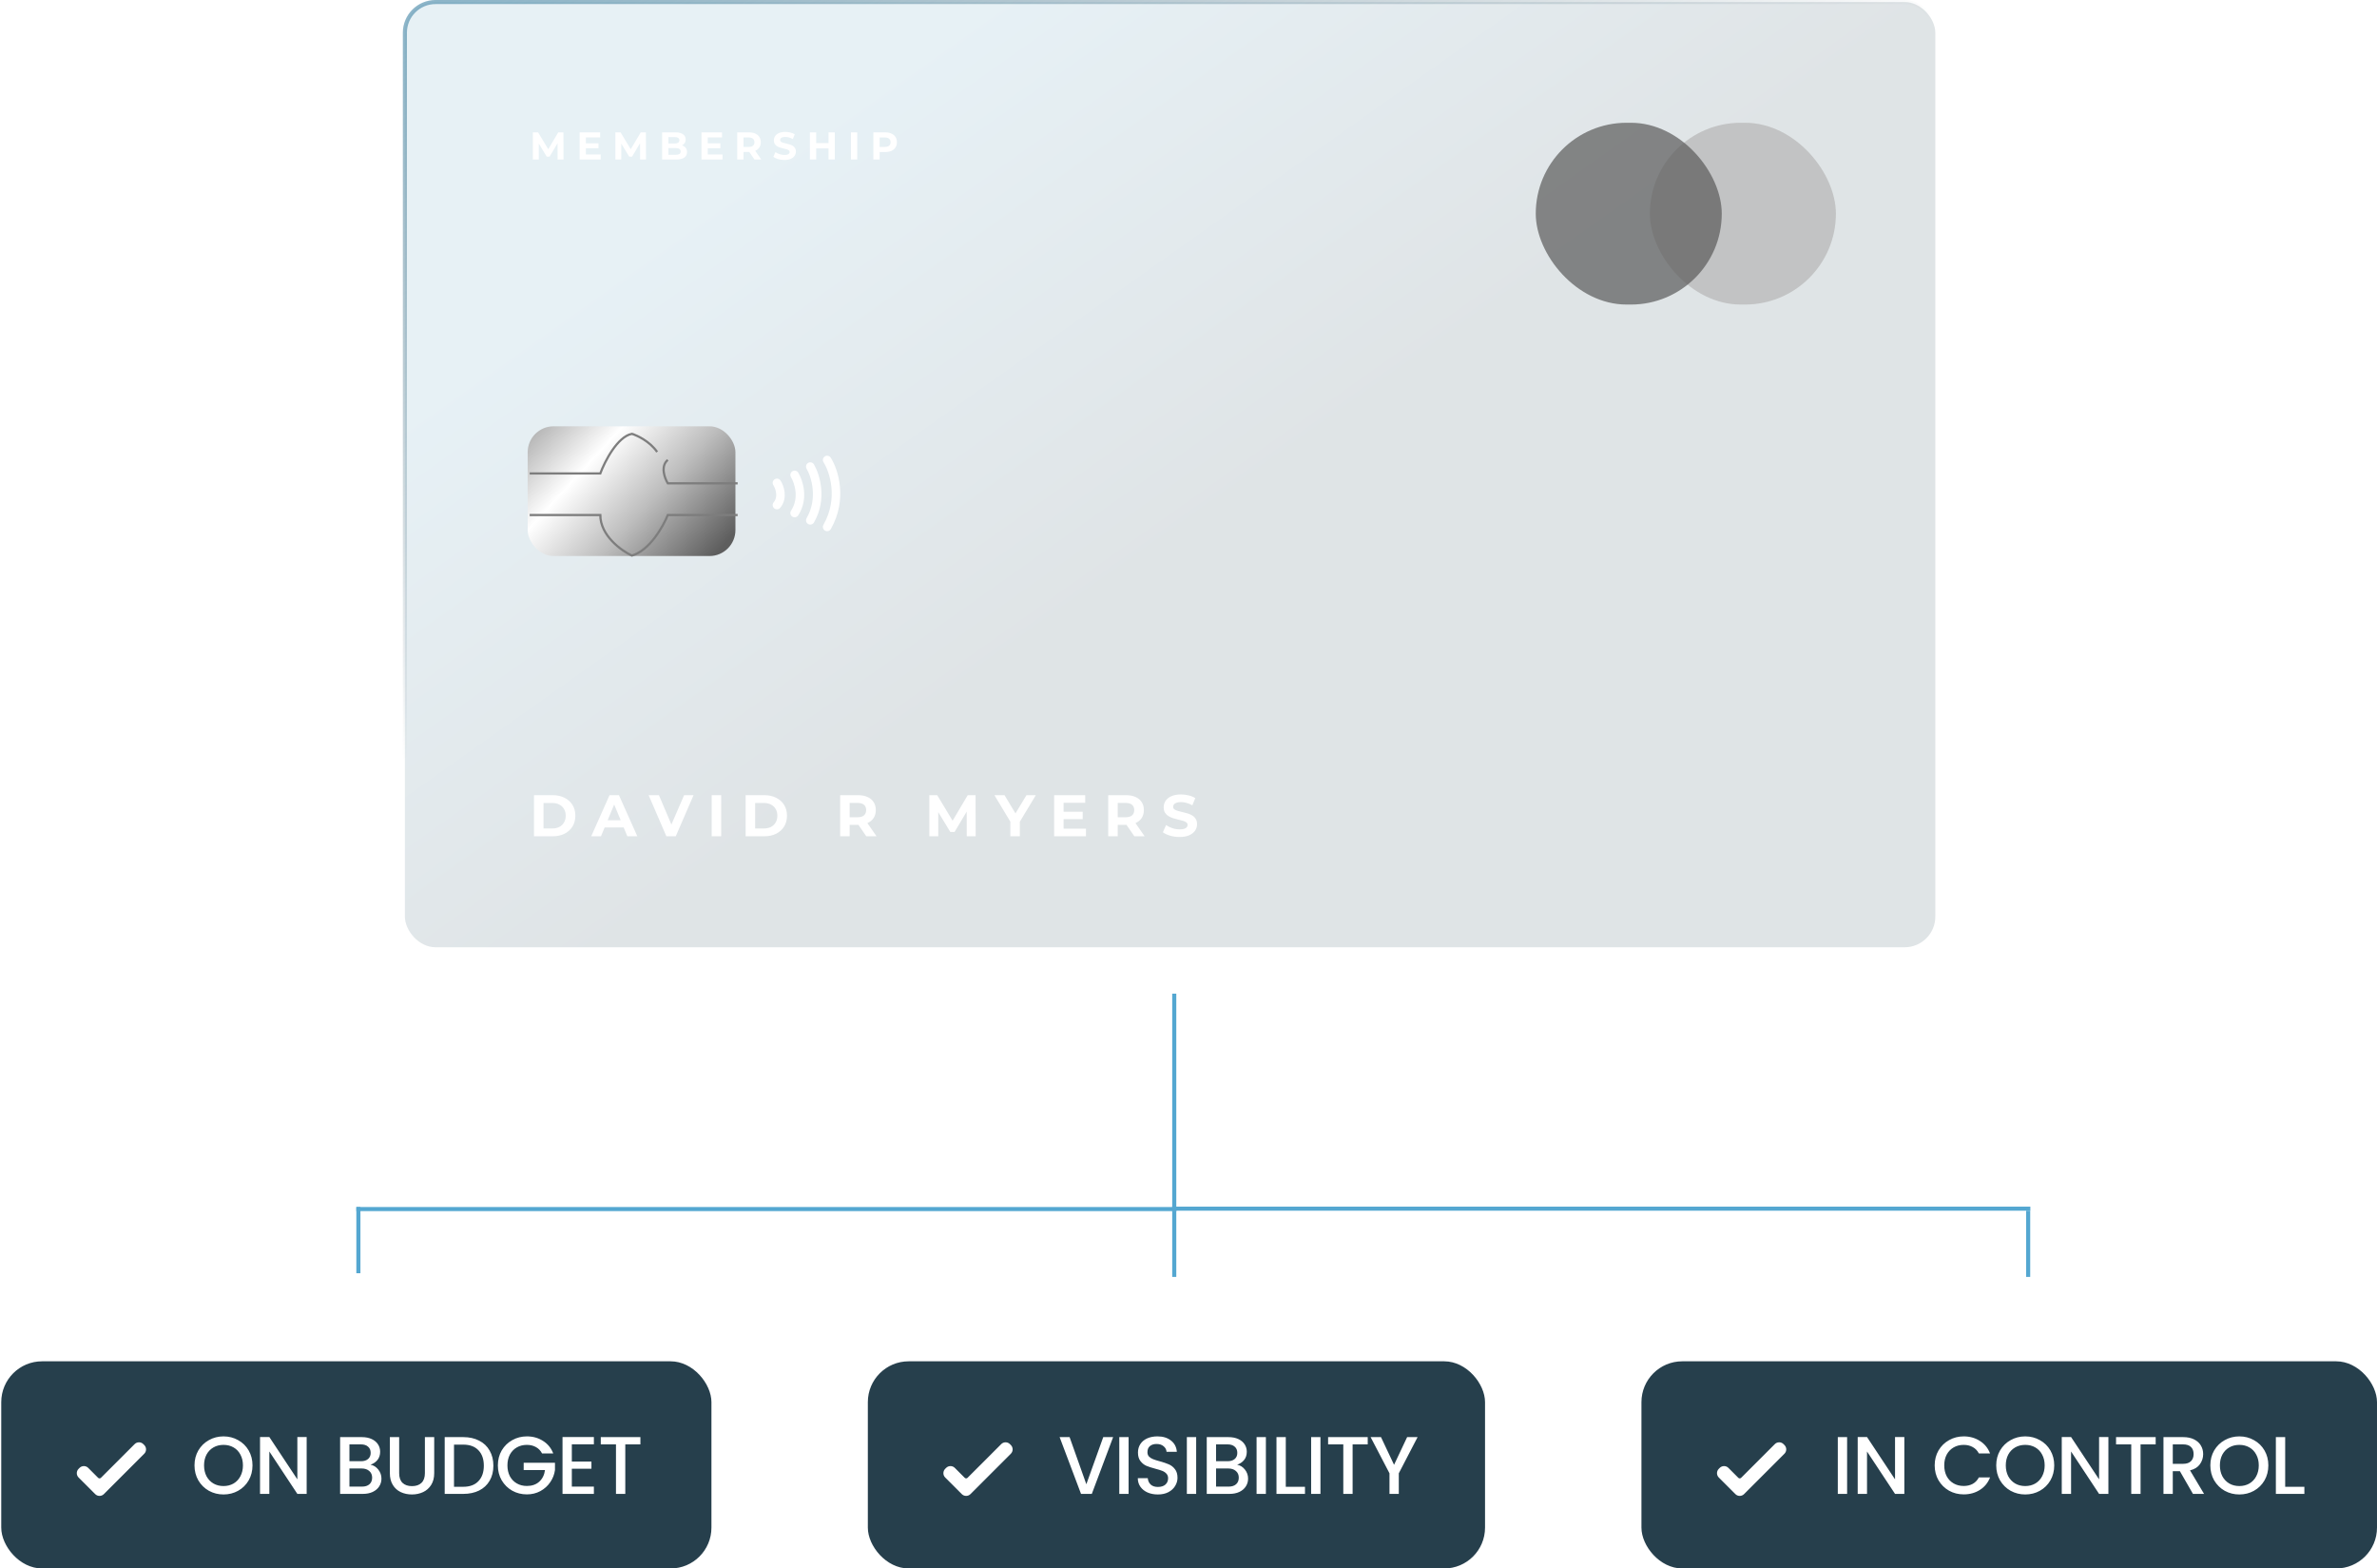 <svg width="582" height="384" viewBox="0 0 582 384" fill="none" xmlns="http://www.w3.org/2000/svg">
<rect x="99.136" y="0.5" width="374.72" height="231.412" rx="7.5" fill="url(#paint0_linear_4053_806)" fill-opacity="0.15" stroke="url(#paint1_linear_4053_806)"/>
<g filter="url(#filter0_i_4053_806)">
<rect x="129.745" y="104.916" width="50.865" height="31.759" rx="6.347" fill="url(#paint2_linear_4053_806)"/>
</g>
<g style="mix-blend-mode:overlay">
<path d="M130.475 39.056V32.406H131.748L134.579 37.099H133.905L136.688 32.406H137.952L137.971 39.056H136.527L136.517 34.62H136.783L134.56 38.353H133.867L131.596 34.62H131.919V39.056H130.475ZM143.339 35.085H146.54V36.282H143.339V35.085ZM143.453 37.821H147.072V39.056H141.923V32.406H146.949V33.641H143.453V37.821ZM150.672 39.056V32.406H151.945L154.776 37.099H154.101L156.885 32.406H158.148L158.167 39.056H156.723L156.714 34.62H156.98L154.757 38.353H154.063L151.793 34.62H152.116V39.056H150.672ZM162.12 39.056V32.406H165.369C166.205 32.406 166.832 32.565 167.25 32.881C167.674 33.198 167.887 33.616 167.887 34.135C167.887 34.483 167.801 34.788 167.63 35.047C167.459 35.3 167.225 35.497 166.927 35.636C166.629 35.776 166.287 35.845 165.901 35.845L166.082 35.456C166.5 35.456 166.87 35.525 167.193 35.665C167.516 35.798 167.766 35.997 167.944 36.263C168.127 36.529 168.219 36.855 168.219 37.242C168.219 37.812 167.994 38.258 167.545 38.581C167.095 38.898 166.433 39.056 165.559 39.056H162.12ZM163.65 37.897H165.445C165.844 37.897 166.145 37.834 166.348 37.707C166.557 37.574 166.661 37.365 166.661 37.08C166.661 36.801 166.557 36.596 166.348 36.463C166.145 36.323 165.844 36.254 165.445 36.254H163.536V35.133H165.179C165.553 35.133 165.838 35.069 166.034 34.943C166.237 34.81 166.338 34.61 166.338 34.344C166.338 34.084 166.237 33.891 166.034 33.765C165.838 33.632 165.553 33.565 165.179 33.565H163.65V37.897ZM173.175 35.085H176.376V36.282H173.175V35.085ZM173.289 37.821H176.908V39.056H171.759V32.406H176.785V33.641H173.289V37.821ZM180.508 39.056V32.406H183.386C183.982 32.406 184.495 32.504 184.925 32.701C185.356 32.891 185.688 33.166 185.923 33.527C186.157 33.888 186.274 34.319 186.274 34.819C186.274 35.313 186.157 35.741 185.923 36.102C185.688 36.456 185.356 36.729 184.925 36.919C184.495 37.109 183.982 37.204 183.386 37.204H181.363L182.047 36.529V39.056H180.508ZM184.735 39.056L183.073 36.643H184.716L186.398 39.056H184.735ZM182.047 36.7L181.363 35.978H183.301C183.776 35.978 184.13 35.877 184.365 35.674C184.599 35.465 184.716 35.18 184.716 34.819C184.716 34.452 184.599 34.167 184.365 33.964C184.13 33.761 183.776 33.66 183.301 33.66H181.363L182.047 32.929V36.7ZM192.054 39.17C191.522 39.17 191.012 39.1 190.524 38.961C190.036 38.816 189.644 38.629 189.346 38.401L189.869 37.242C190.154 37.444 190.489 37.612 190.876 37.745C191.268 37.872 191.664 37.935 192.063 37.935C192.367 37.935 192.611 37.907 192.795 37.85C192.985 37.786 193.124 37.701 193.213 37.593C193.301 37.486 193.346 37.362 193.346 37.223C193.346 37.045 193.276 36.906 193.137 36.805C192.997 36.697 192.814 36.611 192.586 36.548C192.358 36.478 192.104 36.415 191.826 36.358C191.553 36.295 191.278 36.219 190.999 36.13C190.727 36.041 190.477 35.928 190.249 35.788C190.021 35.649 189.834 35.465 189.688 35.237C189.549 35.009 189.479 34.718 189.479 34.363C189.479 33.983 189.58 33.638 189.783 33.328C189.992 33.011 190.302 32.761 190.714 32.577C191.132 32.387 191.655 32.292 192.282 32.292C192.7 32.292 193.111 32.343 193.517 32.444C193.922 32.539 194.28 32.685 194.59 32.881L194.115 34.05C193.805 33.872 193.494 33.742 193.184 33.66C192.874 33.572 192.57 33.527 192.272 33.527C191.974 33.527 191.731 33.562 191.541 33.632C191.351 33.701 191.214 33.793 191.132 33.907C191.05 34.015 191.009 34.142 191.009 34.287C191.009 34.458 191.078 34.597 191.218 34.705C191.357 34.806 191.541 34.889 191.769 34.952C191.997 35.016 192.247 35.079 192.519 35.142C192.798 35.206 193.073 35.278 193.346 35.361C193.624 35.443 193.878 35.554 194.106 35.693C194.334 35.833 194.517 36.016 194.657 36.244C194.802 36.472 194.875 36.76 194.875 37.109C194.875 37.482 194.771 37.824 194.562 38.135C194.353 38.445 194.039 38.695 193.621 38.885C193.209 39.075 192.687 39.17 192.054 39.17ZM202.862 32.406H204.401V39.056H202.862V32.406ZM199.841 39.056H198.302V32.406H199.841V39.056ZM202.976 36.33H199.727V35.028H202.976V36.33ZM208.349 39.056V32.406H209.888V39.056H208.349ZM213.841 39.056V32.406H216.72C217.315 32.406 217.828 32.504 218.259 32.701C218.689 32.891 219.022 33.166 219.256 33.527C219.491 33.888 219.608 34.319 219.608 34.819C219.608 35.313 219.491 35.741 219.256 36.102C219.022 36.463 218.689 36.741 218.259 36.938C217.828 37.128 217.315 37.223 216.72 37.223H214.696L215.38 36.529V39.056H213.841ZM215.38 36.7L214.696 35.969H216.634C217.109 35.969 217.464 35.867 217.698 35.665C217.933 35.462 218.05 35.18 218.05 34.819C218.05 34.452 217.933 34.167 217.698 33.964C217.464 33.761 217.109 33.66 216.634 33.66H214.696L215.38 32.929V36.7Z" fill="white"/>
</g>
<g style="mix-blend-mode:overlay">
<path d="M130.746 204.743V194.677H135.319C136.412 194.677 137.375 194.888 138.21 195.31C139.044 195.722 139.695 196.302 140.165 197.05C140.635 197.798 140.87 198.684 140.87 199.71C140.87 200.726 140.635 201.613 140.165 202.37C139.695 203.118 139.044 203.703 138.21 204.125C137.375 204.537 136.412 204.743 135.319 204.743H130.746ZM133.076 202.831H135.204C135.875 202.831 136.455 202.706 136.944 202.457C137.443 202.198 137.826 201.834 138.094 201.364C138.372 200.894 138.512 200.343 138.512 199.71C138.512 199.068 138.372 198.517 138.094 198.056C137.826 197.587 137.443 197.227 136.944 196.978C136.455 196.719 135.875 196.59 135.204 196.59H133.076V202.831ZM144.758 204.743L149.245 194.677H151.546L156.047 204.743H153.602L149.921 195.856H150.841L147.145 204.743H144.758ZM147.002 202.586L147.62 200.817H152.797L153.429 202.586H147.002ZM163.158 204.743L158.815 194.677H161.332L165.128 203.593H163.647L167.501 194.677H169.816L165.459 204.743H163.158ZM174.252 204.743V194.677H176.581V204.743H174.252ZM182.565 204.743V194.677H187.138C188.231 194.677 189.194 194.888 190.028 195.31C190.862 195.722 191.514 196.302 191.984 197.05C192.454 197.798 192.689 198.684 192.689 199.71C192.689 200.726 192.454 201.613 191.984 202.37C191.514 203.118 190.862 203.703 190.028 204.125C189.194 204.537 188.231 204.743 187.138 204.743H182.565ZM184.895 202.831H187.023C187.694 202.831 188.274 202.706 188.763 202.457C189.261 202.198 189.645 201.834 189.913 201.364C190.191 200.894 190.33 200.343 190.33 199.71C190.33 199.068 190.191 198.517 189.913 198.056C189.645 197.587 189.261 197.227 188.763 196.978C188.274 196.719 187.694 196.59 187.023 196.59H184.895V202.831ZM205.708 204.743V194.677H210.065C210.966 194.677 211.743 194.826 212.395 195.123C213.046 195.411 213.55 195.828 213.904 196.374C214.259 196.92 214.437 197.572 214.437 198.33C214.437 199.077 214.259 199.725 213.904 200.271C213.55 200.808 213.046 201.22 212.395 201.508C211.743 201.795 210.966 201.939 210.065 201.939H207.002L208.037 200.918V204.743H205.708ZM212.107 204.743L209.59 201.091H212.078L214.623 204.743H212.107ZM208.037 201.177L207.002 200.084H209.936C210.655 200.084 211.191 199.931 211.546 199.624C211.901 199.308 212.078 198.876 212.078 198.33C212.078 197.774 211.901 197.342 211.546 197.035C211.191 196.729 210.655 196.575 209.936 196.575H207.002L208.037 195.468V201.177ZM227.545 204.743V194.677H229.472L233.757 201.781H232.736L236.949 194.677H238.862L238.891 204.743H236.705L236.69 198.028H237.093L233.728 203.679H232.678L229.242 198.028H229.731V204.743H227.545ZM247.376 204.743V200.63L247.908 202.04L243.479 194.677H245.952L249.346 200.328H247.922L251.33 194.677H253.617L249.188 202.04L249.706 200.63V204.743H247.376ZM260.245 198.732H265.091V200.544H260.245V198.732ZM260.418 202.874H265.896V204.743H258.102V194.677H265.709V196.547H260.418V202.874ZM271.345 204.743V194.677H275.702C276.603 194.677 277.38 194.826 278.032 195.123C278.684 195.411 279.187 195.828 279.542 196.374C279.896 196.92 280.074 197.572 280.074 198.33C280.074 199.077 279.896 199.725 279.542 200.271C279.187 200.808 278.684 201.22 278.032 201.508C277.38 201.795 276.603 201.939 275.702 201.939H272.639L273.674 200.918V204.743H271.345ZM277.744 204.743L275.228 201.091H277.715L280.261 204.743H277.744ZM273.674 201.177L272.639 200.084H275.573C276.292 200.084 276.828 199.931 277.183 199.624C277.538 199.308 277.715 198.876 277.715 198.33C277.715 197.774 277.538 197.342 277.183 197.035C276.828 196.729 276.292 196.575 275.573 196.575H272.639L273.674 195.468V201.177ZM288.822 204.916C288.016 204.916 287.245 204.81 286.507 204.599C285.768 204.379 285.174 204.096 284.723 203.751L285.514 201.997C285.946 202.303 286.454 202.557 287.039 202.759C287.633 202.95 288.232 203.046 288.836 203.046C289.296 203.046 289.665 203.003 289.943 202.917C290.231 202.821 290.442 202.692 290.576 202.529C290.71 202.366 290.777 202.179 290.777 201.968C290.777 201.699 290.672 201.488 290.461 201.335C290.25 201.172 289.972 201.043 289.627 200.947C289.282 200.841 288.898 200.746 288.477 200.659C288.064 200.563 287.647 200.448 287.226 200.314C286.813 200.18 286.435 200.007 286.089 199.796C285.744 199.586 285.462 199.308 285.241 198.962C285.03 198.617 284.925 198.176 284.925 197.639C284.925 197.064 285.078 196.542 285.385 196.072C285.701 195.593 286.171 195.214 286.794 194.936C287.427 194.648 288.218 194.505 289.167 194.505C289.8 194.505 290.423 194.581 291.036 194.735C291.65 194.878 292.191 195.099 292.661 195.396L291.942 197.165C291.472 196.896 291.003 196.7 290.533 196.575C290.063 196.441 289.603 196.374 289.152 196.374C288.702 196.374 288.333 196.427 288.045 196.532C287.758 196.638 287.551 196.777 287.427 196.949C287.302 197.112 287.24 197.304 287.24 197.524C287.24 197.783 287.345 197.994 287.556 198.157C287.767 198.31 288.045 198.435 288.39 198.531C288.735 198.627 289.114 198.723 289.526 198.819C289.948 198.914 290.365 199.025 290.777 199.149C291.199 199.274 291.583 199.442 291.928 199.653C292.273 199.864 292.551 200.142 292.762 200.487C292.982 200.832 293.093 201.268 293.093 201.795C293.093 202.361 292.934 202.879 292.618 203.348C292.302 203.818 291.827 204.197 291.194 204.484C290.571 204.772 289.78 204.916 288.822 204.916Z" fill="white"/>
</g>
<path d="M129.687 115.907H146.983C148.078 112.972 151.158 106.922 154.713 106.211C156.034 106.615 159.12 108.07 160.898 110.655M129.687 126.088H146.983C146.983 131.129 152.137 134.814 154.713 136.026C159.042 134.798 162.379 128.889 163.507 126.088H180.61M180.61 118.331H163.507C162.734 117.065 161.651 114.146 163.507 112.594" stroke="#7D7D7D" stroke-width="0.544"/>
<g style="mix-blend-mode:overlay">
<path d="M190.231 118.219C190.887 119.237 191.805 121.75 190.231 123.652M194.558 116.266C195.541 117.879 196.918 122.005 194.558 125.604M198.393 114.229C199.671 116.408 201.461 122.09 198.393 127.387M202.523 112.616C204.161 115.191 206.456 122.073 202.523 129" stroke="white" stroke-width="2.09" stroke-linecap="round" stroke-linejoin="round"/>
</g>
<rect opacity="0.75" x="449.514" y="74.563" width="45.542" height="44.507" rx="22.253" transform="rotate(-180 449.514 74.563)" fill="#B8B8B8"/>
<rect opacity="0.7" x="421.567" y="74.563" width="45.542" height="44.507" rx="22.253" transform="rotate(-180 421.567 74.563)" fill="#5B5B5B"/>
<rect x="0.306" y="333.283" width="173.887" height="50.717" rx="10" fill="#263F4C"/>
<path d="M54.723 365.883C53.429 365.883 52.236 365.583 51.143 364.983C50.063 364.37 49.203 363.523 48.563 362.443C47.936 361.35 47.623 360.123 47.623 358.763C47.623 357.403 47.936 356.183 48.563 355.103C49.203 354.023 50.063 353.183 51.143 352.583C52.236 351.97 53.429 351.663 54.723 351.663C56.029 351.663 57.223 351.97 58.303 352.583C59.396 353.183 60.256 354.023 60.883 355.103C61.51 356.183 61.823 357.403 61.823 358.763C61.823 360.123 61.51 361.35 60.883 362.443C60.256 363.523 59.396 364.37 58.303 364.983C57.223 365.583 56.029 365.883 54.723 365.883ZM54.723 363.823C55.643 363.823 56.463 363.616 57.183 363.203C57.903 362.776 58.463 362.183 58.863 361.423C59.276 360.65 59.483 359.763 59.483 358.763C59.483 357.763 59.276 356.883 58.863 356.123C58.463 355.363 57.903 354.776 57.183 354.363C56.463 353.95 55.643 353.743 54.723 353.743C53.803 353.743 52.983 353.95 52.263 354.363C51.543 354.776 50.976 355.363 50.563 356.123C50.163 356.883 49.963 357.763 49.963 358.763C49.963 359.763 50.163 360.65 50.563 361.423C50.976 362.183 51.543 362.776 52.263 363.203C52.983 363.616 53.803 363.823 54.723 363.823ZM75.086 365.743H72.806L65.946 355.363V365.743H63.666V351.823H65.946L72.806 362.183V351.823H75.086V365.743ZM90.717 358.603C91.463 358.736 92.097 359.13 92.617 359.783C93.137 360.436 93.397 361.176 93.397 362.003C93.397 362.71 93.21 363.35 92.837 363.923C92.477 364.483 91.95 364.93 91.257 365.263C90.563 365.583 89.757 365.743 88.837 365.743H83.277V351.843H88.577C89.523 351.843 90.337 352.003 91.017 352.323C91.697 352.643 92.21 353.076 92.557 353.623C92.903 354.156 93.077 354.756 93.077 355.423C93.077 356.223 92.863 356.89 92.437 357.423C92.01 357.956 91.437 358.35 90.717 358.603ZM85.557 357.743H88.377C89.123 357.743 89.703 357.563 90.117 357.203C90.543 356.843 90.757 356.343 90.757 355.703C90.757 355.05 90.543 354.543 90.117 354.183C89.703 353.81 89.123 353.623 88.377 353.623H85.557V357.743ZM88.637 363.963C89.41 363.963 90.017 363.77 90.457 363.383C90.897 362.996 91.117 362.456 91.117 361.763C91.117 361.083 90.883 360.543 90.417 360.143C89.95 359.73 89.33 359.523 88.557 359.523H85.557V363.963H88.637ZM97.734 351.843V360.663C97.734 361.716 98.008 362.51 98.554 363.043C99.114 363.576 99.888 363.843 100.874 363.843C101.874 363.843 102.648 363.576 103.194 363.043C103.754 362.51 104.034 361.716 104.034 360.663V351.843H106.314V360.663C106.314 361.796 106.068 362.756 105.574 363.543C105.081 364.33 104.421 364.916 103.594 365.303C102.768 365.69 101.854 365.883 100.854 365.883C99.854 365.883 98.941 365.69 98.114 365.303C97.301 364.916 96.654 364.33 96.174 363.543C95.694 362.756 95.454 361.796 95.454 360.663V351.843H97.734ZM113.423 351.843C114.903 351.843 116.196 352.13 117.303 352.703C118.423 353.263 119.283 354.076 119.883 355.143C120.496 356.196 120.803 357.43 120.803 358.843C120.803 360.256 120.496 361.483 119.883 362.523C119.283 363.563 118.423 364.363 117.303 364.923C116.196 365.47 114.903 365.743 113.423 365.743H108.883V351.843H113.423ZM113.423 364.003C115.036 364.003 116.276 363.543 117.143 362.623C118.023 361.703 118.463 360.443 118.463 358.843C118.463 357.23 118.023 355.97 117.143 355.063C116.276 354.143 115.036 353.683 113.423 353.683H111.163V364.003H113.423ZM121.902 358.763C121.902 357.403 122.216 356.183 122.842 355.103C123.482 354.023 124.342 353.183 125.422 352.583C126.516 351.97 127.709 351.663 129.002 351.663C130.482 351.663 131.796 352.03 132.942 352.763C134.102 353.483 134.942 354.51 135.462 355.843H132.722C132.362 355.15 131.862 354.63 131.222 354.283C130.582 353.923 129.842 353.743 129.002 353.743C128.082 353.743 127.262 353.95 126.542 354.363C125.822 354.776 125.256 355.363 124.842 356.123C124.442 356.883 124.242 357.763 124.242 358.763C124.242 359.763 124.442 360.65 124.842 361.423C125.256 362.183 125.822 362.77 126.542 363.183C127.262 363.596 128.082 363.803 129.002 363.803C130.242 363.803 131.249 363.456 132.022 362.763C132.809 362.056 133.282 361.103 133.442 359.903H128.222V358.123H135.882V359.903C135.736 360.983 135.349 361.976 134.722 362.883C134.109 363.79 133.302 364.516 132.302 365.063C131.316 365.596 130.216 365.863 129.002 365.863C127.696 365.863 126.502 365.563 125.422 364.963C124.342 364.35 123.482 363.503 122.842 362.423C122.216 361.343 121.902 360.123 121.902 358.763ZM140.011 353.603V357.823H144.811V359.583H140.011V363.963H145.411V365.743H137.731V351.823H145.411V353.603H140.011ZM156.8 351.843V353.623H153.1V365.743H150.82V353.623H147.1V351.843H156.8Z" fill="white"/>
<path d="M25.078 362.15C24.687 362.54 24.054 362.54 23.663 362.15L21.243 359.729C20.853 359.339 20.22 359.339 19.829 359.729L19.597 359.962C19.206 360.352 19.206 360.985 19.597 361.376L23.663 365.443C24.054 365.833 24.687 365.833 25.078 365.443L34.967 355.554C35.357 355.163 35.357 354.53 34.967 354.14L34.734 353.907C34.344 353.517 33.711 353.517 33.32 353.907L25.078 362.15Z" fill="white" stroke="white"/>
<rect x="401.901" y="333.283" width="180.097" height="50.717" rx="10" fill="#263F4C"/>
<path d="M452.259 351.843V365.743H449.979V351.843H452.259ZM466.272 365.743H463.992L457.132 355.363V365.743H454.852V351.823H457.132L463.992 362.183V351.823H466.272V365.743ZM473.702 358.763C473.702 357.403 474.015 356.183 474.642 355.103C475.282 354.023 476.142 353.183 477.222 352.583C478.315 351.97 479.509 351.663 480.802 351.663C482.282 351.663 483.595 352.03 484.742 352.763C485.902 353.483 486.742 354.51 487.262 355.843H484.522C484.162 355.15 483.662 354.63 483.022 354.283C482.382 353.923 481.642 353.743 480.802 353.743C479.882 353.743 479.062 353.95 478.342 354.363C477.622 354.776 477.055 355.363 476.642 356.123C476.242 356.883 476.042 357.763 476.042 358.763C476.042 359.763 476.242 360.65 476.642 361.423C477.055 362.183 477.622 362.77 478.342 363.183C479.062 363.596 479.882 363.803 480.802 363.803C481.642 363.803 482.382 363.63 483.022 363.283C483.662 362.923 484.162 362.396 484.522 361.703H487.262C486.742 363.036 485.902 364.063 484.742 364.783C483.595 365.503 482.282 365.863 480.802 365.863C479.495 365.863 478.302 365.563 477.222 364.963C476.142 364.35 475.282 363.503 474.642 362.423C474.015 361.343 473.702 360.123 473.702 358.763ZM495.871 365.883C494.578 365.883 493.384 365.583 492.291 364.983C491.211 364.37 490.351 363.523 489.711 362.443C489.084 361.35 488.771 360.123 488.771 358.763C488.771 357.403 489.084 356.183 489.711 355.103C490.351 354.023 491.211 353.183 492.291 352.583C493.384 351.97 494.578 351.663 495.871 351.663C497.178 351.663 498.371 351.97 499.451 352.583C500.544 353.183 501.404 354.023 502.031 355.103C502.658 356.183 502.971 357.403 502.971 358.763C502.971 360.123 502.658 361.35 502.031 362.443C501.404 363.523 500.544 364.37 499.451 364.983C498.371 365.583 497.178 365.883 495.871 365.883ZM495.871 363.823C496.791 363.823 497.611 363.616 498.331 363.203C499.051 362.776 499.611 362.183 500.011 361.423C500.424 360.65 500.631 359.763 500.631 358.763C500.631 357.763 500.424 356.883 500.011 356.123C499.611 355.363 499.051 354.776 498.331 354.363C497.611 353.95 496.791 353.743 495.871 353.743C494.951 353.743 494.131 353.95 493.411 354.363C492.691 354.776 492.124 355.363 491.711 356.123C491.311 356.883 491.111 357.763 491.111 358.763C491.111 359.763 491.311 360.65 491.711 361.423C492.124 362.183 492.691 362.776 493.411 363.203C494.131 363.616 494.951 363.823 495.871 363.823ZM516.234 365.743H513.954L507.094 355.363V365.743H504.814V351.823H507.094L513.954 362.183V351.823H516.234V365.743ZM527.809 351.843V353.623H524.109V365.743H521.829V353.623H518.109V351.843H527.809ZM536.938 365.743L533.738 360.183H531.998V365.743H529.718V351.843H534.518C535.584 351.843 536.484 352.03 537.218 352.403C537.964 352.776 538.518 353.276 538.878 353.903C539.251 354.53 539.438 355.23 539.438 356.003C539.438 356.91 539.171 357.736 538.638 358.483C538.118 359.216 537.311 359.716 536.218 359.983L539.658 365.743H536.938ZM531.998 358.383H534.518C535.371 358.383 536.011 358.17 536.438 357.743C536.878 357.316 537.098 356.736 537.098 356.003C537.098 355.256 536.884 354.676 536.458 354.263C536.031 353.836 535.384 353.623 534.518 353.623H531.998V358.383ZM548.294 365.883C547.001 365.883 545.808 365.583 544.714 364.983C543.634 364.37 542.774 363.523 542.134 362.443C541.508 361.35 541.194 360.123 541.194 358.763C541.194 357.403 541.508 356.183 542.134 355.103C542.774 354.023 543.634 353.183 544.714 352.583C545.808 351.97 547.001 351.663 548.294 351.663C549.601 351.663 550.794 351.97 551.874 352.583C552.968 353.183 553.828 354.023 554.454 355.103C555.081 356.183 555.394 357.403 555.394 358.763C555.394 360.123 555.081 361.35 554.454 362.443C553.828 363.523 552.968 364.37 551.874 364.983C550.794 365.583 549.601 365.883 548.294 365.883ZM548.294 363.823C549.214 363.823 550.034 363.616 550.754 363.203C551.474 362.776 552.034 362.183 552.434 361.423C552.848 360.65 553.054 359.763 553.054 358.763C553.054 357.763 552.848 356.883 552.434 356.123C552.034 355.363 551.474 354.776 550.754 354.363C550.034 353.95 549.214 353.743 548.294 353.743C547.374 353.743 546.554 353.95 545.834 354.363C545.114 354.776 544.548 355.363 544.134 356.123C543.734 356.883 543.534 357.763 543.534 358.763C543.534 359.763 543.734 360.65 544.134 361.423C544.548 362.183 545.114 362.776 545.834 363.203C546.554 363.616 547.374 363.823 548.294 363.823ZM559.518 364.003H564.218V365.743H557.238V351.843H559.518V364.003Z" fill="white"/>
<path d="M426.673 362.15C426.283 362.54 425.65 362.54 425.259 362.15L422.839 359.729C422.448 359.339 421.815 359.339 421.425 359.729L421.192 359.962C420.802 360.352 420.802 360.985 421.192 361.376L425.259 365.443C425.65 365.833 426.283 365.833 426.673 365.443L436.562 355.554C436.953 355.163 436.953 354.53 436.562 354.14L436.33 353.907C435.939 353.517 435.306 353.517 434.916 353.907L426.673 362.15Z" fill="white" stroke="white"/>
<rect x="212.489" y="333.283" width="151.116" height="50.717" rx="10" fill="#263F4C"/>
<path d="M261.886 351.843L265.986 363.383L270.126 351.843H272.546L267.326 365.743H264.686L259.446 351.843H261.886ZM276.333 351.843V365.743H274.053V351.843H276.333ZM283.507 365.883C282.573 365.883 281.733 365.723 280.987 365.403C280.24 365.07 279.653 364.603 279.227 364.003C278.8 363.403 278.587 362.703 278.587 361.903H281.027C281.08 362.53 281.313 363.043 281.727 363.443C282.153 363.843 282.747 364.043 283.507 364.043C284.293 364.043 284.907 363.85 285.347 363.463C285.787 363.063 286.007 362.55 286.007 361.923C286.007 361.456 285.867 361.076 285.587 360.783C285.32 360.49 284.98 360.263 284.567 360.103C284.167 359.943 283.607 359.77 282.887 359.583C281.98 359.343 281.24 359.103 280.667 358.863C280.107 358.61 279.627 358.223 279.227 357.703C278.827 357.183 278.627 356.49 278.627 355.623C278.627 354.823 278.827 354.123 279.227 353.523C279.627 352.923 280.187 352.463 280.907 352.143C281.627 351.823 282.46 351.663 283.407 351.663C284.753 351.663 285.853 352.003 286.707 352.683C287.573 353.35 288.053 354.27 288.147 355.443H285.627C285.587 354.896 285.347 354.443 284.907 354.083C284.48 353.71 283.9 353.523 283.167 353.523C282.5 353.523 281.96 353.696 281.547 354.043C281.147 354.376 280.947 354.876 280.947 355.543C280.947 355.97 281.073 356.323 281.327 356.603C281.593 356.87 281.927 357.083 282.327 357.243C282.727 357.403 283.273 357.576 283.967 357.763C284.887 358.016 285.633 358.27 286.207 358.523C286.793 358.776 287.287 359.17 287.687 359.703C288.1 360.223 288.307 360.923 288.307 361.803C288.307 362.51 288.113 363.176 287.727 363.803C287.353 364.43 286.8 364.936 286.067 365.323C285.347 365.696 284.493 365.883 283.507 365.883ZM292.877 351.843V365.743H290.597V351.843H292.877ZM302.91 358.603C303.657 358.736 304.29 359.13 304.81 359.783C305.33 360.436 305.59 361.176 305.59 362.003C305.59 362.71 305.404 363.35 305.03 363.923C304.67 364.483 304.144 364.93 303.45 365.263C302.757 365.583 301.95 365.743 301.03 365.743H295.47V351.843H300.77C301.717 351.843 302.53 352.003 303.21 352.323C303.89 352.643 304.404 353.076 304.75 353.623C305.097 354.156 305.27 354.756 305.27 355.423C305.27 356.223 305.057 356.89 304.63 357.423C304.204 357.956 303.63 358.35 302.91 358.603ZM297.75 357.743H300.57C301.317 357.743 301.897 357.563 302.31 357.203C302.737 356.843 302.95 356.343 302.95 355.703C302.95 355.05 302.737 354.543 302.31 354.183C301.897 353.81 301.317 353.623 300.57 353.623H297.75V357.743ZM300.83 363.963C301.604 363.963 302.21 363.77 302.65 363.383C303.09 362.996 303.31 362.456 303.31 361.763C303.31 361.083 303.077 360.543 302.61 360.143C302.144 359.73 301.524 359.523 300.75 359.523H297.75V363.963H300.83ZM309.948 351.843V365.743H307.668V351.843H309.948ZM314.821 364.003H319.521V365.743H312.541V351.843H314.821V364.003ZM323.308 351.843V365.743H321.028V351.843H323.308ZM334.882 351.843V353.623H331.182V365.743H328.902V353.623H325.182V351.843H334.882ZM347.091 351.843L342.491 360.703V365.743H340.211V360.703L335.591 351.843H338.131L341.331 358.623L344.531 351.843H347.091Z" fill="white"/>
<path d="M237.261 362.15C236.871 362.54 236.238 362.54 235.847 362.15L233.427 359.729C233.036 359.339 232.403 359.339 232.013 359.729L231.78 359.962C231.39 360.352 231.39 360.985 231.78 361.376L235.847 365.443C236.238 365.833 236.871 365.833 237.261 365.443L247.15 355.554C247.541 355.163 247.541 354.53 247.15 354.14L246.918 353.907C246.527 353.517 245.894 353.517 245.504 353.907L237.261 362.15Z" fill="white" stroke="white"/>
<line x1="287.512" y1="243.274" x2="287.512" y2="296.411" stroke="#54A7D1"/>
<line x1="287.012" y1="295.911" x2="497.125" y2="295.911" stroke="#54A7D1"/>
<line x1="288.047" y1="296.01" x2="87.249" y2="296.01" stroke="#54A7D1"/>
<line x1="87.749" y1="295.51" x2="87.749" y2="311.721" stroke="#54A7D1"/>
<line x1="287.512" y1="296.411" x2="287.512" y2="312.622" stroke="#54A7D1"/>
<line x1="496.59" y1="296.411" x2="496.59" y2="312.622" stroke="#54A7D1"/>
<defs>
<filter id="filter0_i_4053_806" x="129.745" y="104.916" width="50.865" height="31.759" filterUnits="userSpaceOnUse" color-interpolation-filters="sRGB">
<feFlood flood-opacity="0" result="BackgroundImageFix"/>
<feBlend mode="normal" in="SourceGraphic" in2="BackgroundImageFix" result="shape"/>
<feColorMatrix in="SourceAlpha" type="matrix" values="0 0 0 0 0 0 0 0 0 0 0 0 0 0 0 0 0 0 127 0" result="hardAlpha"/>
<feOffset dx="-0.544" dy="-0.544"/>
<feComposite in2="hardAlpha" operator="arithmetic" k2="-1" k3="1"/>
<feColorMatrix type="matrix" values="0 0 0 0 0 0 0 0 0 0 0 0 0 0 0 0 0 0 0.25 0"/>
<feBlend mode="normal" in2="shape" result="effect1_innerShadow_4053_806"/>
</filter>
<linearGradient id="paint0_linear_4053_806" x1="124.512" y1="27.429" x2="233.851" y2="181.539" gradientUnits="userSpaceOnUse">
<stop offset="0.252" stop-color="#5B9EBE"/>
<stop offset="0.951" stop-color="#2A4958"/>
</linearGradient>
<linearGradient id="paint1_linear_4053_806" x1="74.225" y1="-20.127" x2="160.134" y2="156.422" gradientUnits="userSpaceOnUse">
<stop stop-color="#5B9EBE" stop-opacity="0.8"/>
<stop offset="1" stop-color="#2A4958" stop-opacity="0"/>
</linearGradient>
<linearGradient id="paint2_linear_4053_806" x1="129.745" y1="104.916" x2="170.376" y2="142.079" gradientUnits="userSpaceOnUse">
<stop stop-color="#ABABAB"/>
<stop offset="0.312" stop-color="white"/>
<stop offset="0.63" stop-color="#BDBDBD"/>
<stop offset="1" stop-color="#5E5E5E"/>
</linearGradient>
</defs>
</svg>
